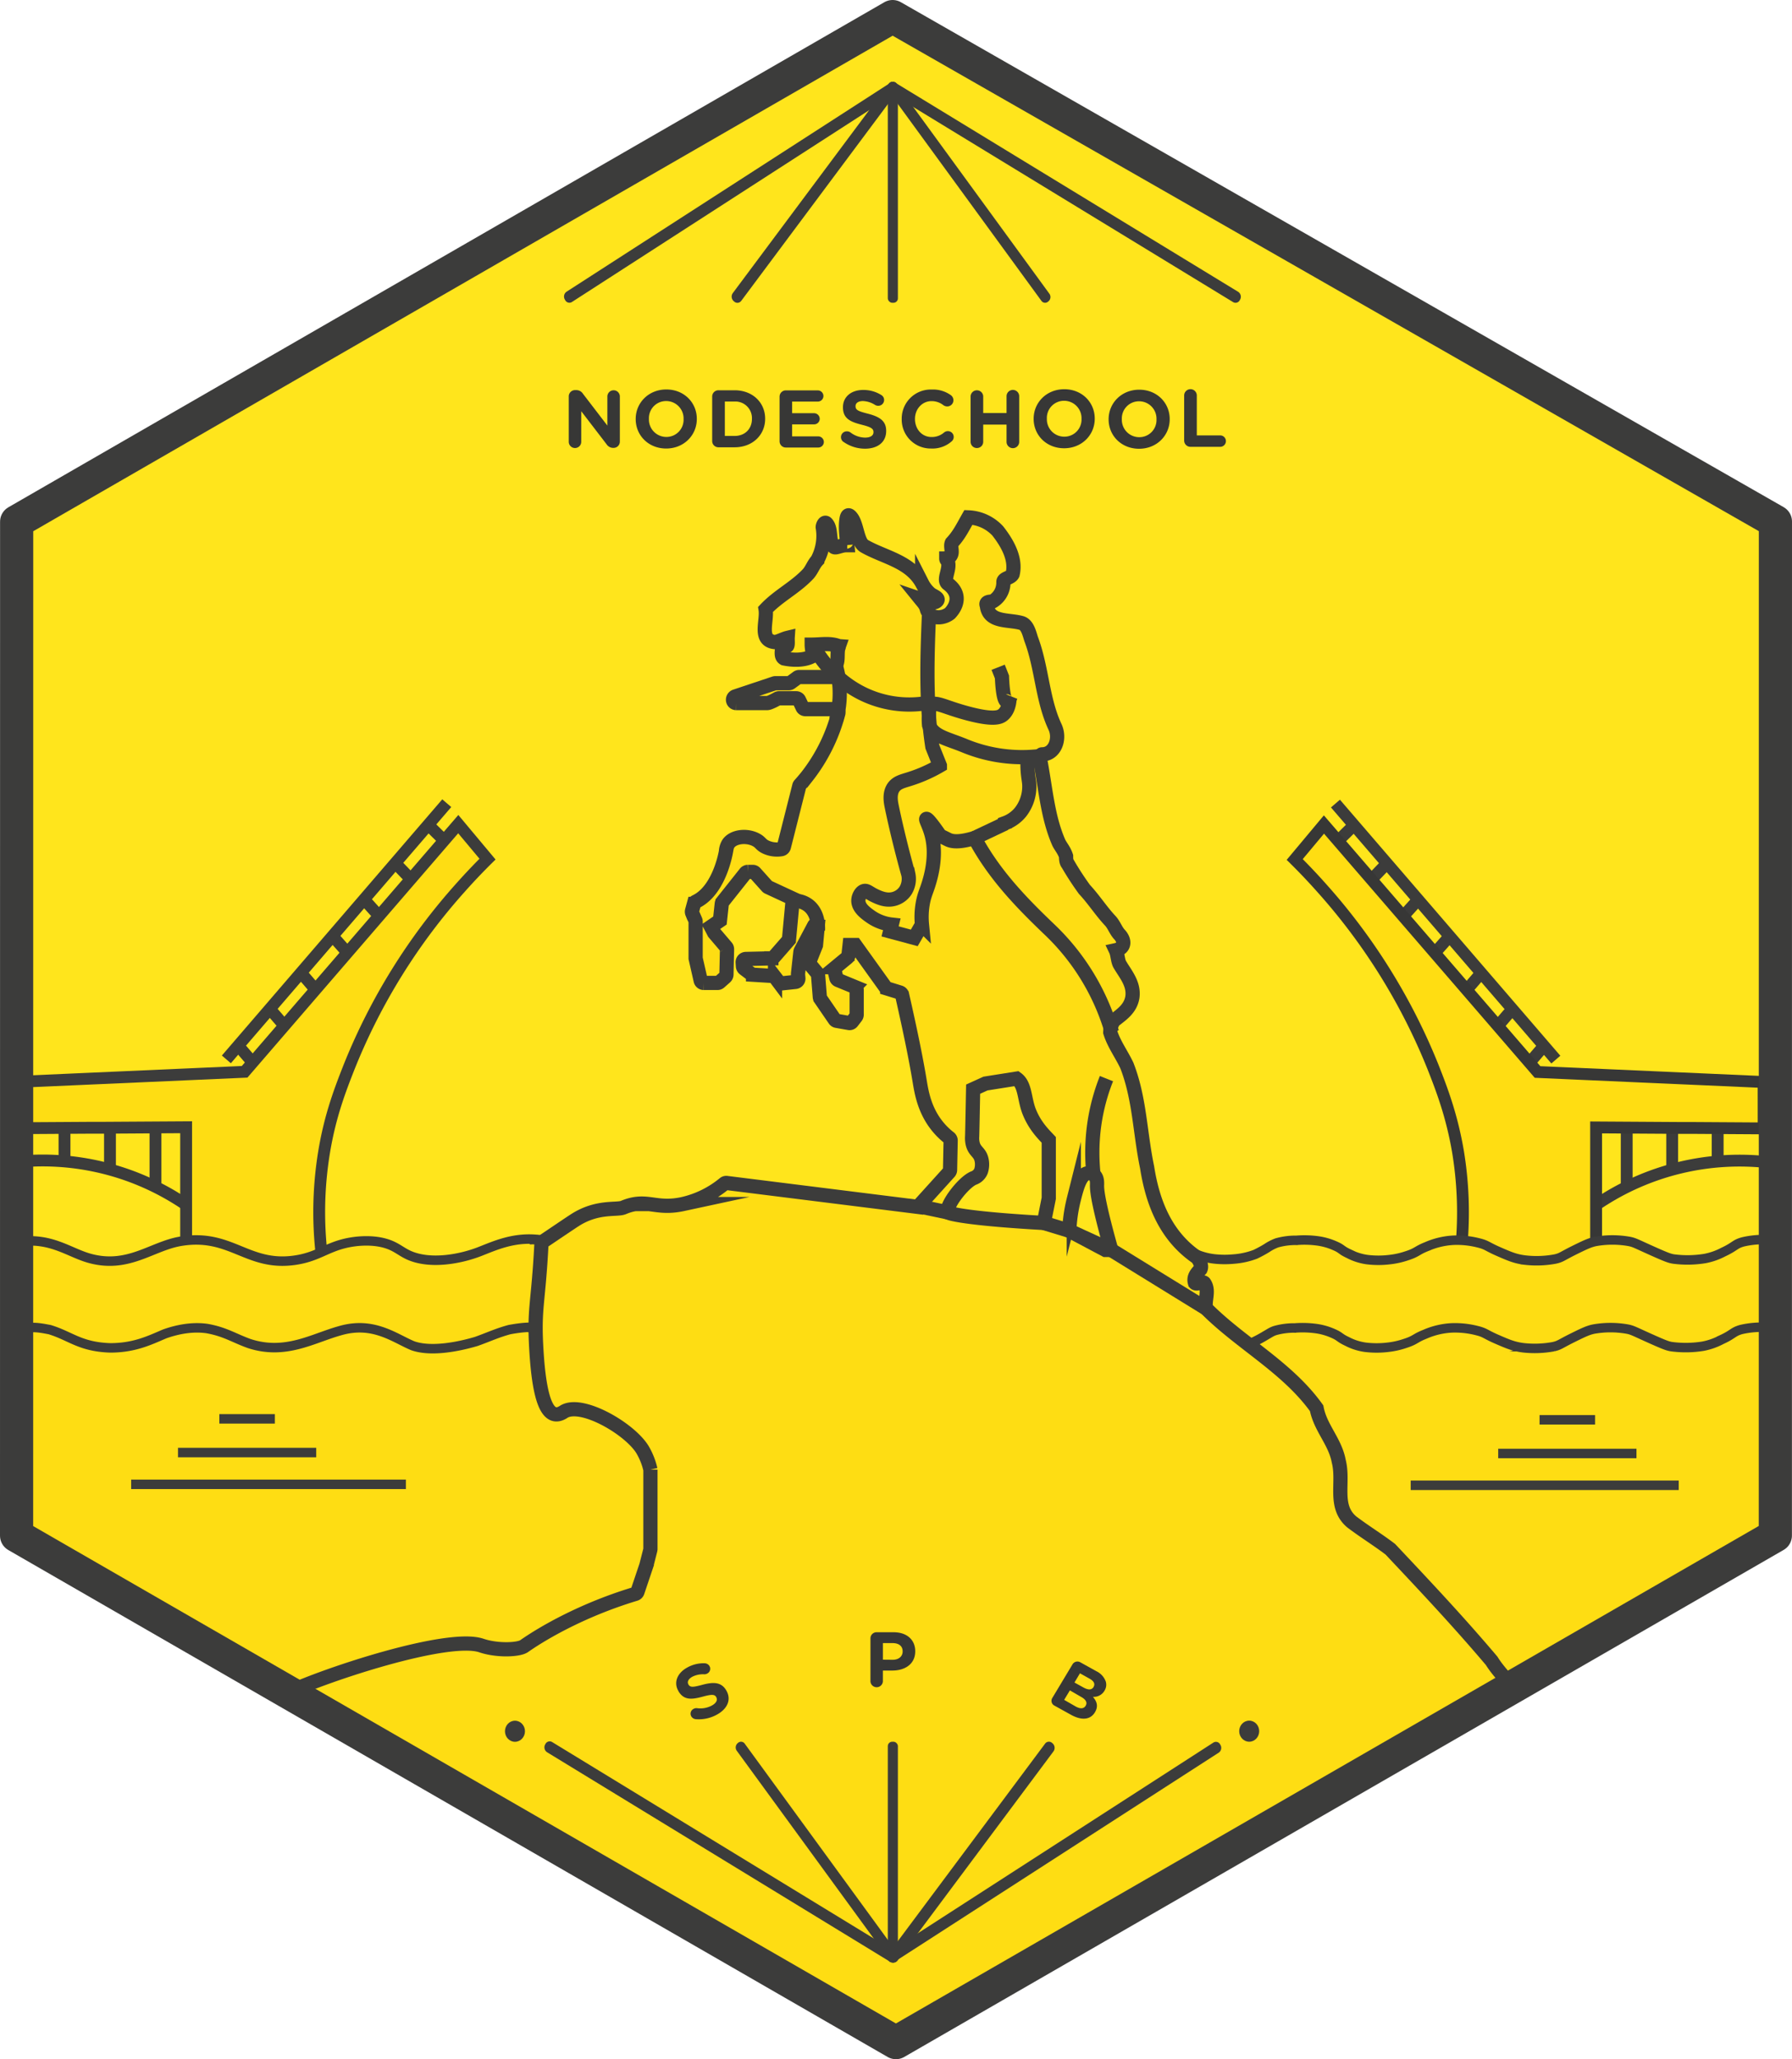 <svg xmlns="http://www.w3.org/2000/svg" viewBox="0 0 756.52 869.17">
    <defs>
        <style>
            .cls-1,
            .cls-11,
            .cls-12,
            .cls-3,
            .cls-5 {
                fill: #fedd13;
            }
            
            .cls-13,
            .cls-15,
            .cls-2,
            .cls-4,
            .cls-7,
            .cls-9 {
                fill: none;
            }
            
            .cls-11,
            .cls-12,
            .cls-13,
            .cls-15,
            .cls-2,
            .cls-3,
            .cls-4,
            .cls-5,
            .cls-7,
            .cls-9 {
                stroke: #3c3c3b;
            }
            
            .cls-10,
            .cls-11,
            .cls-12,
            .cls-13,
            .cls-2,
            .cls-3,
            .cls-4,
            .cls-5,
            .cls-7,
            .cls-9 {
                stroke-miterlimit: 10;
            }
            
            .cls-2 {
                stroke-width: 2px;
            }
            
            .cls-3 {
                stroke-width: 28px;
            }
            
            .cls-4 {
                stroke-width: 3px;
            }
            
            .cls-5 {
                stroke-width: 22px;
            }
            
            .cls-6 {
                fill: #ffe51c;
            }
            
            .cls-12,
            .cls-7 {
                stroke-width: 4px;
            }
            
            .cls-8 {
                fill: #3c3c3b;
            }
            
            .cls-10,
            .cls-11,
            .cls-9 {
                stroke-width: 5px;
            }
            
            .cls-10 {
                fill: #ffdd12;
                stroke: #373736;
            }
            
            .cls-13 {
                stroke-width: 6px;
            }
            
            .cls-14 {
                fill: #373736;
            }
            
            .cls-15 {
                stroke-linejoin: round;
                stroke-width: 14px;
            }
        </style>
    </defs>
    <title>nodeschool spb</title>
    <g id="Background">
        <polygon class="cls-1" points="749.62 220.14 749.59 648.15 378.33 862.17 7.1 648.19 7.12 220.19 376.93 7 749.62 220.14" />
        <path class="cls-2" d="M1278.15,1045.25" transform="translate(-871.33 -763.5)" />
        <path class="cls-3" d="M1304,1124.78" transform="translate(-871.33 -763.5)" />
        <path class="cls-3" d="M1303.19,1125.52" transform="translate(-871.33 -763.5)" />
        <path class="cls-4" d="M1264.82,1115.25" transform="translate(-871.33 -763.5)" />
        <path class="cls-3" d="M1293.63,1106.34" transform="translate(-871.33 -763.5)" />
        <path class="cls-3" d="M1282.16,1151.51" transform="translate(-871.33 -763.5)" />
        <path class="cls-3" d="M1291.91,1145.43" transform="translate(-871.33 -763.5)" />
        <path class="cls-5" d="M1110.38,1282.75" transform="translate(-871.33 -763.5)" />
    </g>
    <g id="Back">
        <path class="cls-6" d="M1249.66,770.55l370.91,212.78c0,93.29-3.38,206.18-3.38,299.47-.13,1.3-.27,2.62-.4,3.92a34.31,34.31,0,0,0-7,.82,35.42,35.42,0,0,0-6,1.92c-4.56,1.94-5,3.34-8.25,4.93-5,2.44-9.73,2-13.75,1.65a26.2,26.2,0,0,1-9.25-2.2c-3.9-1.78-4.19-3.19-8.25-5.2a26.67,26.67,0,0,0-9.75-2.74,27.7,27.7,0,0,0-12.75,2.46c-4.9,2-4.84,3.09-10.5,5.48-3.76,1.59-6.62,2.8-10.5,3-4.9.27-8.67-1.17-12.75-2.74-5.11-2-5.23-3-11-5.21-4.23-1.63-6.49-2.51-9.75-2.74a25.74,25.74,0,0,0-13,2.74c-4.61,2.2-4.34,3.55-8.75,5.48a28.15,28.15,0,0,1-11.5,2.19,31,31,0,0,1-14.75-4.38c-3.22-1.83-4-3-7.25-4.11a26.53,26.53,0,0,0-8.5-1.37,50.41,50.41,0,0,0-6.25.55,37.78,37.78,0,0,0-6.75,1.09c-3,1-3.09,1.94-6.5,3.57-2,.94-4.07,1.44-8.25,2.46-4.81,1.17-7.22,1.76-9.25,1.65-3-.17-5.22-1.09-8.5-2.47-4.76-2-5.5-3.2-9.25-4.93a32.5,32.5,0,0,0-11.75-3c-5.83-.14-7.54,2.49-15.75,5.76-6.79,2.71-14.4,5.73-22.75,4.11-5.24-1-4.08-2.58-15.5-6.58-8-2.79-11.53-3.09-14.75-2.74a35.76,35.76,0,0,0-9,2.47c-5.63,2.09-6.33,3.37-10.5,4.93a31.55,31.55,0,0,1-14,1.92c-4.6-.51-4.83-1.82-14.25-5.48-8.45-3.28-12.67-4.92-16.5-4.39-5,.7-10.52,3.71-13.75,5.48-2.9,1.59-2.58,1.72-4.25,2.47-1.47.66-6.34,2.64-15.5,1.1-4.53-.77-8.11-2.15-15.25-4.94-7.44-2.89-8.12-3.73-11.5-4.11a28,28,0,0,0-12.75,1.92c-6.16,2.12-5.94,4.43-11.5,6.3-4.84,1.64-8.91,1.36-13,1.1a38.14,38.14,0,0,1-13.75-3c-4.92-2.15-5.12-3.6-9.5-4.94a27.33,27.33,0,0,0-10.75-.82c-4.66.36-8.08,1.52-14.75,3.84-7.72,2.67-7.29,3.18-11.75,4.38-5.61,1.53-9.91,2.69-15,1.65-5.64-1.15-5.73-3.66-14.5-6.85-3.84-1.4-6.43-2.34-10-2.47-3.08-.11-5.48.42-15.5,4.11-11.43,4.21-10.85,4.45-13.5,4.93a36.93,36.93,0,0,1-16.75-1.09c-9.3-2.56-9.62-6-18-7.68a38.69,38.69,0,0,0-15.25.28c-4.12.76-8.24,2.34-16.5,5.48-8.1,3.08-8.44,3.59-11,3.83-4.65.44-8.15-.82-14.75-3.28-10-3.73-9.68-5.75-14.75-6s-9.59,1.54-11-.82a4,4,0,0,1-.25-2.74c1-4.67.44-129.85-.35-297.44Z" transform="translate(-871.33 -763.5)" />
    </g>
    <g id="Elements">
        <line class="cls-7" x1="595.55" y1="626.93" x2="708.7" y2="626.93" />
        <line class="cls-7" x1="632.49" y1="613.5" x2="690.86" y2="613.5" />
        <line class="cls-7" x1="649.95" y1="599.29" x2="673.4" y2="599.29" />
        <line class="cls-7" x1="55.37" y1="626.53" x2="171.36" y2="626.53" />
        <line class="cls-7" x1="75.14" y1="613.11" x2="133.5" y2="613.11" />
        <line class="cls-7" x1="92.6" y1="598.89" x2="116.04" y2="598.89" />
        <path class="cls-5" d="M1108.25,1278" transform="translate(-871.33 -763.5)" />
        <ellipse class="cls-8" cx="217.4" cy="730.75" rx="4.22" ry="4.45" />
        <ellipse class="cls-8" cx="527.37" cy="730.72" rx="4.22" ry="4.45" />
        <rect class="cls-8" x="374.8" y="735.17" width="4.26" height="93.18" rx="1.86" ry="1.86" />
        <path class="cls-8" d="M1249.94,1591.24l-.23.2a1.9,1.9,0,0,1-2.74-.41l-64.59-88.53a2.39,2.39,0,0,1,.37-3.22l.23-.19a1.9,1.9,0,0,1,2.75.4l64.58,88.53A2.38,2.38,0,0,1,1249.94,1591.24Z" transform="translate(-871.33 -763.5)" />
        <path class="cls-8" d="M1247.32,1591.39l-.25-.21a2.56,2.56,0,0,1-.36-3.44l65.79-88.22a2,2,0,0,1,2.93-.39l.25.21a2.55,2.55,0,0,1,.37,3.44L1250.26,1591A2,2,0,0,1,1247.32,1591.39Z" transform="translate(-871.33 -763.5)" />
        <path class="cls-8" d="M1246.24,1590.77l-.12-.21a2.46,2.46,0,0,1,.66-3.27L1383.63,1499a2,2,0,0,1,2.79.79l.12.2a2.45,2.45,0,0,1-.66,3.27L1249,1591.55A2,2,0,0,1,1246.24,1590.77Z" transform="translate(-871.33 -763.5)" />
        <path class="cls-8" d="M1250.06,1590.52l-.12.21a2,2,0,0,1-2.8.84l-144.87-88.47a2.47,2.47,0,0,1-.79-3.27l.12-.21a2,2,0,0,1,2.8-.83l144.87,88.46A2.47,2.47,0,0,1,1250.06,1590.52Z" transform="translate(-871.33 -763.5)" />
        <rect class="cls-8" x="1246.13" y="798.08" width="4.26" height="93.22" rx="1.86" ry="1.86" transform="translate(1625.19 925.88) rotate(180)" />
        <path class="cls-8" d="M1246.76,798.69l.24-.19a1.9,1.9,0,0,1,2.75.4l64.58,88.56a2.39,2.39,0,0,1-.37,3.23l-.24.19a1.9,1.9,0,0,1-2.75-.4l-64.59-88.56A2.41,2.41,0,0,1,1246.76,798.69Z" transform="translate(-871.33 -763.5)" />
        <path class="cls-8" d="M1249.46,798.55l.25.2a2.56,2.56,0,0,1,.37,3.45l-65.8,88.26a2,2,0,0,1-2.94.38l-.25-.21a2.55,2.55,0,0,1-.38-3.44l65.81-88.26A2,2,0,0,1,1249.46,798.55Z" transform="translate(-871.33 -763.5)" />
        <path class="cls-8" d="M1250.13,799.19l.12.21a2.47,2.47,0,0,1-.65,3.3L1112.74,891a2,2,0,0,1-2.81-.82l-.12-.21a2.48,2.48,0,0,1,.64-3.3l136.87-88.28A2,2,0,0,1,1250.13,799.19Z" transform="translate(-871.33 -763.5)" />
        <path class="cls-8" d="M1246.32,799.42l.11-.21a2,2,0,0,1,2.81-.85l144.83,88.33a2.48,2.48,0,0,1,.78,3.28l-.12.21a2,2,0,0,1-2.81.85L1247.09,802.7A2.47,2.47,0,0,1,1246.32,799.42Z" transform="translate(-871.33 -763.5)" />
    </g>
    <g id="Bridges">
        <path class="cls-9" d="M1618.68,1254.18a107.49,107.49,0,0,0-73.06,17.57" transform="translate(-871.33 -763.5)" />
        <polyline class="cls-9" points="725.14 477.08 725.14 483.75 725.14 490.42" />
        <line class="cls-9" x1="705.94" y1="477.08" x2="705.94" y2="493.72" />
        <polyline class="cls-9" points="686.74 477.08 686.74 486.67 686.74 493.72 686.74 501.01" />
        <line class="cls-9" x1="571.64" y1="348.26" x2="565.24" y2="354.56" />
        <line class="cls-9" x1="586.1" y1="363.84" x2="579.35" y2="370.84" />
        <line class="cls-9" x1="598.8" y1="379.62" x2="592.89" y2="386.18" />
        <line class="cls-9" x1="611.98" y1="395.19" x2="605.73" y2="402.23" />
        <line class="cls-9" x1="625.2" y1="410.82" x2="620.2" y2="416.64" />
        <line class="cls-9" x1="638.39" y1="426.03" x2="632.33" y2="433.05" />
        <line class="cls-9" x1="646.5" y1="447.63" x2="651.51" y2="441.81" />
        <line class="cls-9" x1="656.82" y1="447.25" x2="563.78" y2="339.18" />
        <path class="cls-10" d="M1615.87,1220.21l-95.44-4.23-90.18-104.46-12.34,14.76c2.74,2.71,6.75,6.8,11.37,12a256,256,0,0,1,47,75.55c3.82,9.7,8,20.65,10.59,35.92a157.48,157.48,0,0,1,1.67,36.76c-.25,3.42-.57,6.29-.84,8.35l-.46,2.9h57.91v-58.38l37,.23,5,0,28.74.18Z" transform="translate(-871.33 -763.5)" />
        <path class="cls-9" d="M1432.3,1113.89" transform="translate(-871.33 -763.5)" />
        <path class="cls-9" d="M876.34,1254.12a107.4,107.4,0,0,1,73.06,17.59" transform="translate(-871.33 -763.5)" />
        <polyline class="cls-11" points="27.23 477.01 27.23 483.69 27.23 490.36" />
        <line class="cls-11" x1="46.43" y1="477.01" x2="46.43" y2="493.66" />
        <polyline class="cls-11" points="65.64 477.01 65.64 486.61 65.64 493.66 65.64 500.96" />
        <line class="cls-11" x1="180.75" y1="348.1" x2="187.15" y2="354.41" />
        <line class="cls-11" x1="166.29" y1="363.69" x2="173.04" y2="370.7" />
        <line class="cls-11" x1="153.58" y1="379.48" x2="159.5" y2="386.05" />
        <line class="cls-11" x1="140.4" y1="395.07" x2="146.66" y2="402.11" />
        <line class="cls-11" x1="127.18" y1="410.71" x2="132.19" y2="416.53" />
        <line class="cls-11" x1="113.99" y1="425.93" x2="120.05" y2="432.96" />
        <line class="cls-11" x1="100.87" y1="441.72" x2="105.88" y2="447.54" />
        <line class="cls-11" x1="95.56" y1="447.16" x2="188.61" y2="339.02" />
        <path class="cls-11" d="M879.15,1220.13l95.45-4.23,90.19-104.54,12.35,14.77c-2.74,2.71-6.76,6.81-11.38,12a256.15,256.15,0,0,0-47,75.61c-3.82,9.7-8.06,20.66-10.59,35.94a156.54,156.54,0,0,0-1.67,36.78c.25,3.43.57,6.3.83,8.36l.47,2.9H949.91v-58.42l-37,.23-5,0-28.74.18Z" transform="translate(-871.33 -763.5)" />
        <path class="cls-11" d="M1062.74,1113.73" transform="translate(-871.33 -763.5)" />
    </g>
    <g id="Text">
        <path class="cls-12" d="M1094.9,1286.76a34.83,34.83,0,0,1,4.77.15,26.33,26.33,0,0,1,7.16,1.81c4.15,1.62,3.47,2.15,6.76,3.48a34.1,34.1,0,0,0,9.94,2.42,42.89,42.89,0,0,0,12.33-.3,27.63,27.63,0,0,0,5.57-2c2.36-1,2.57-1.28,5.57-2.72,4.07-2,4.9-2.28,6.36-2.57a37.36,37.36,0,0,1,9.94-.3,35.63,35.63,0,0,1,9.15,2c3.38,1.15,2.89,1.61,7.16,3.33,3.66,1.47,5.54,2.21,8.35,2.57a42.34,42.34,0,0,0,10.34-.15,35.18,35.18,0,0,0,7.56-1.66c3.22-1.16,2.47-1.74,6-3.33a26.31,26.31,0,0,1,8-2.42,42.31,42.31,0,0,1,9.94-.15,33.51,33.51,0,0,1,8.75,2.12c3.69,1.33,3.19,1.8,7.16,3.32a30.8,30.8,0,0,0,8.35,2.27,40.13,40.13,0,0,0,9.55,0,29.33,29.33,0,0,0,6.36-1.51c2.86-1,3-1.43,6.37-3,3.61-1.72,5.42-2.57,8.35-3a40.1,40.1,0,0,1,9.54-.15,38.27,38.27,0,0,1,8.36,1.66c3.73,1.27,2.72,1.94,6.36,3.48a35.4,35.4,0,0,0,10.74,2.57,42.17,42.17,0,0,0,10.74-.15,28.37,28.37,0,0,0,7.15-2.42c4.22-1.79,3.94-2.19,7.16-3.33a30.48,30.48,0,0,1,8.75-2,39.28,39.28,0,0,1,8,.3,32.3,32.3,0,0,1,8.35,2.12c3.72,1.5,2.58,2.08,6.36,3.63a27.57,27.57,0,0,0,8.36,2.11,39.67,39.67,0,0,0,7.55,0,32.29,32.29,0,0,0,9.15-2,52.25,52.25,0,0,0,4.77-2.57,20.47,20.47,0,0,1,4.38-2.27,29.58,29.58,0,0,1,8.75-1.06l-.6,0a41.46,41.46,0,0,1,9,.23,26.63,26.63,0,0,1,7.15,2c3.24,1.36,2.62,1.83,6,3.4a23.76,23.76,0,0,0,7.76,2.5,39.25,39.25,0,0,0,9.54,0,33.71,33.71,0,0,0,7.16-1.59c4.57-1.46,4.17-2.2,8.35-3.86a32.66,32.66,0,0,1,11.34-2.72,37.06,37.06,0,0,1,10.74,1.14c3.53.87,3.44,1.49,8.35,3.63s7.22,3.13,11.33,3.62a42.73,42.73,0,0,0,12.53-.45c2.76-.6,2.79-1.11,8.35-3.86,4.27-2.1,6.46-3.16,9-3.62a40.77,40.77,0,0,1,13.72,0c2.36.43,2.82.83,9.55,3.85s7.93,3.4,9.54,3.63a45.4,45.4,0,0,0,13.13-.23,27.74,27.74,0,0,0,7.75-2.72c5.06-2.35,4.79-3.36,8.36-4.31a37.52,37.52,0,0,1,10.73-.9l-.8,37a37.66,37.66,0,0,0-10.74.9c-3.56,1-3.29,2-8.35,4.31a27.77,27.77,0,0,1-7.75,2.73,45.6,45.6,0,0,1-13.13.22c-1.61-.23-2.75-.58-9.54-3.63s-7.19-3.42-9.55-3.85a40.77,40.77,0,0,0-13.72,0c-2.5.46-4.68,1.52-8.95,3.63-5.56,2.74-5.6,3.25-8.35,3.85a43.27,43.27,0,0,1-12.53.46c-4.11-.5-6.52-1.54-11.34-3.63s-4.81-2.76-8.35-3.63a37.43,37.43,0,0,0-10.74-1.14,32.42,32.42,0,0,0-11.33,2.73c-4.18,1.65-3.79,2.4-8.35,3.85a33.86,33.86,0,0,1-7.16,1.59,39.33,39.33,0,0,1-9.55,0,23.46,23.46,0,0,1-7.75-2.5c-3.36-1.57-2.73-2-6-3.4a26.61,26.61,0,0,0-7.16-2,42.12,42.12,0,0,0-8.95-.23l.6,0a29.69,29.69,0,0,0-8.75,1.06c-1.51.48-2.06.94-4.37,2.27a53.75,53.75,0,0,1-4.77,2.57,32.62,32.62,0,0,1-9.15,2,40.68,40.68,0,0,1-7.56,0,27.72,27.72,0,0,1-8.35-2.12c-3.79-1.55-2.64-2.13-6.36-3.63a32.29,32.29,0,0,0-8.36-2.12,39.17,39.17,0,0,0-8-.3,30.35,30.35,0,0,0-8.75,2c-3.22,1.13-2.95,1.53-7.16,3.32a28.56,28.56,0,0,1-7.16,2.42,41.71,41.71,0,0,1-10.74.15,35.3,35.3,0,0,1-10.73-2.57c-3.64-1.53-2.64-2.2-6.37-3.47a37.81,37.81,0,0,0-8.35-1.67,40.18,40.18,0,0,0-9.55.15c-2.92.46-4.73,1.32-8.35,3-3.37,1.59-3.5,2.06-6.36,3a28.89,28.89,0,0,1-6.36,1.51,40.11,40.11,0,0,1-9.55,0,31.08,31.08,0,0,1-8.35-2.26c-4-1.53-3.47-2-7.16-3.33a33.61,33.61,0,0,0-8.75-2.12,42.31,42.31,0,0,0-9.94.15,26.49,26.49,0,0,0-8,2.42c-3.5,1.59-2.75,2.17-6,3.33a35.54,35.54,0,0,1-7.56,1.66,41.83,41.83,0,0,1-10.34.15c-2.81-.35-4.7-1.1-8.35-2.57-4.27-1.71-3.78-2.18-7.16-3.32a36.08,36.08,0,0,0-9.15-2,37.36,37.36,0,0,0-9.94.3c-1.46.29-2.3.62-6.37,2.57-3,1.44-3.2,1.73-5.56,2.73a28.14,28.14,0,0,1-5.57,2,42.89,42.89,0,0,1-12.33.3,34.2,34.2,0,0,1-10-2.42c-3.29-1.33-2.61-1.86-6.76-3.47a25.88,25.88,0,0,0-7.16-1.82,34.79,34.79,0,0,0-4.77-.15l9.43,1.38c-5.6-2.24-12-1.34-17.1-.43-5.11,1.36-8.94,3.18-14.05,5-7.66,2.27-19.16,4.54-26.83,1.82-7.66-3.18-16.61-10.44-30.66-6.36-11.5,3.18-23,10.44-38.33,5.45-6.38-2.27-10.22-5-17.88-6.35-6.39-.91-12.78.45-17.89,2.27-6.38,2.72-12.77,5.89-23,5.89-12.78-.45-16.61-5-25.55-7.71-2.56-.45-6.39-1.36-10-.61l-3.46-36.44c13.85-2.1,21.5,4.48,30.25,6.93,16.38,4.58,26.34-5.13,38.5-7.16,21.28-3.55,28.13,10.86,48.16,8,9.19-1.29,13.17-5.14,21.07-7.07,5.38-1.31,11.94-1.6,17.24-.06,4.54,1.32,6.35,3.39,9.91,5,9.08,4.07,21.84,1.6,29.85-1.51,6.33-2.45,14.7-6.43,25.5-5a33.76,33.76,0,0,1,6.57,1.56" transform="translate(-871.33 -763.5)" />
    </g>
    <g id="Statue">
        <path class="cls-1" d="M1511.21,1477.82c.06.06.1.13.15.19a5.51,5.51,0,0,0-1.27.36,5.38,5.38,0,0,0-1.9-2.27h0a5,5,0,0,0-3.29-1.12,6.4,6.4,0,0,0-1.62.23c-.47-.17-.93-.33-1.4-.48a27.81,27.81,0,0,1-6.42.78c-5.66,1.24-12.51-1.64-18.32-1.74-7.48-.13-15,.17-22.44.1-15.53-.18-31.53-.73-46.88-3.36-3.2-.54-5.57,1.57-6.57,4.18-.15.19-.31.39-.45.6a57.1,57.1,0,0,0-6-.13c-4.35.24-8.69.56-13,.89a267.85,267.85,0,0,1-28.61.8c-9.43-.3-18.85-.4-28.27-.71-8.69-.28-16.94-2.87-25.57-3.51h-.66a5,5,0,0,0-4.24-2.13,5.27,5.27,0,0,0-2.71.72,6.07,6.07,0,0,0-1.07-.1c-15.54,0-31.21-.28-46.74.62-15.13.86-30.09,3.09-45.26,3.44-14.78.33-29.56-.3-44.35-.48-10.09-.12-21.68,2.36-31.72-.31a5,5,0,0,0-4.55-2.64c-15,0-30.15-.65-45.15.62s-30.15,3.6-45.33,3.54a5.92,5.92,0,0,0-1.45.19c-7.09-.06-14.09-.13-21.13.86h-.07v0l-1.52.2a5,5,0,0,0-2.11.85,5.37,5.37,0,0,0-1.35.62h-.41a5.21,5.21,0,0,0-1.89,0h-.09a16.15,16.15,0,0,0-3.78.63,4.58,4.58,0,0,0-1.38.64,1.45,1.45,0,0,1,.62-2c16-7.54,67.41-24.59,81.56-19.81,6.69,2.27,15.69,1.86,18,.28,8.28-5.8,25-15.44,47-22.08a1.39,1.39,0,0,0,.9-.9l3.84-11.4a.25.25,0,0,1,0-.1l1.57-6.14a2.35,2.35,0,0,0,.05-.37v-33.2l0-.34a29.55,29.55,0,0,0-3.22-8.22c-5.22-8.94-26-21-33.43-16.16-6.53,4.24-10.25-4.13-11.54-26.8-1-17.29.86-18.65,2.17-43.94a1.4,1.4,0,0,1,.62-1.13c2.64-1.75,12.2-8.27,14.17-9.47,9.23-5.6,17.07-3.76,19.83-4.92,9.89-4.14,13.26,1.09,25.06-1.45a42.19,42.19,0,0,0,17.54-8.63,1.28,1.28,0,0,1,1-.27l80,10a1.26,1.26,0,0,0,.89-.22l12.92,2.74c1.19.71,9.93,2.67,40.18,4.39l10.8,3.3,15.25,8.1h2.46l40,24.7c14.79,14.88,34.24,24.79,46.69,42.16,1.55,8.27,7.78,14,9.32,22.31,2.34,9.1-2.32,19,5.46,25.63,5.44,4.13,10.89,7.43,16.33,11.57,14.79,15.71,28.8,30.58,42.79,47.12C1504.2,1469.54,1508.1,1472.86,1511.21,1477.82Z" transform="translate(-871.33 -763.5)" />
        <path class="cls-1" d="M1216.63,1154.61c-.07-2.2-.68-6.3-4-8.91a9.76,9.76,0,0,0-6.21-2l-.46,0,.1-1-10.37-4.81a1.22,1.22,0,0,1-.44-.31l-5.13-5.72a1.28,1.28,0,0,0-1-.44h-2.06a1.37,1.37,0,0,0-1,.5l-9.68,12.19a1.47,1.47,0,0,0-.31.75l-.77,7.09-3.81,2.61,1.36,2.6,5.08,5.95a1.38,1.38,0,0,1,.35,1l-.24,10.64a1.5,1.5,0,0,1-.48,1.06l-2.43,2.15a1.3,1.3,0,0,1-.86.33h-5.82a1.36,1.36,0,0,1-1.3-1.08L1165,1168c0-.13,0-.24,0-.35v-15.14a1.45,1.45,0,0,0-.13-.59l-1.31-3a1.6,1.6,0,0,1-.07-1l.79-2.9a1.39,1.39,0,0,1,.73-.89,16.57,16.57,0,0,0,1.62-.91c8.56-5.5,11-19.35,11.17-20.25a7.08,7.08,0,0,1,1.09-3.48c2.2-3,7.85-3.56,11.71-1.44,1.87,1,1.82,1.87,3.8,2.89a11.25,11.25,0,0,0,6.73,1,1.36,1.36,0,0,0,1.13-1l6.49-25.64a1.29,1.29,0,0,1,.33-.62c.92-1,1.84-2.09,2.75-3.21a73.65,73.65,0,0,0,13.4-26.81,1.5,1.5,0,0,0,0-.84,42.11,42.11,0,0,0,.59-10.68c-.1-1.31-.25-2.53-.44-3.67a45.73,45.73,0,0,0,10.32,6.91,44.85,44.85,0,0,0,26.18,4l1.32-.08c.08,1.72.19,3.43.32,5.14a28.78,28.78,0,0,0,.08,4.09,6.67,6.67,0,0,0,.31.66c.29,2.85.65,5.7,1.08,8.49l3.18,7.94a62.69,62.69,0,0,1-12.63,5.61c-3.1,1-5.48,1.44-7,3.66-1.77,2.66-1.09,6.12-.69,8.06,2.45,11.9,6,25.13,7,28.56a9.46,9.46,0,0,1-1.16,6.83,8.42,8.42,0,0,1-5.34,3.66c-3.13.68-6.06-.72-7.65-1.47-2.49-1.18-3.39-2.35-4.63-1.94s-2.28,2.3-2.32,3.9c-.1,3.13,3.08,5.4,5.1,6.83a19.34,19.34,0,0,0,9,3.42l-.71,2.86,10.21,2.75,3.25-5.61a33.06,33.06,0,0,1,.24-8.31c.54-3.52,1.38-5.16,2.31-8s3.9-12.15,1.62-21.23c-1-4.06-2.75-6.81-2.32-7.08.7-.45,5.8,7.08,5.8,7.08l1.61.79,1.86.92c1.69.81,4.79,1.18,11-.7,8.17,15.22,19.27,26.81,31.48,38.48a97.08,97.08,0,0,1,26,41.81,9,9,0,0,0-.21,1.77c1.56,5,4.67,9.09,7,14,5.45,14,5.45,28.1,8.55,43,2.34,14.87,7.78,28.93,21,38,.77.82,2.33,3.3,1.55,5-1.55,1.65-3.11,3.3-2.34,5.78.79.83,3.12-.82,3.9,0,2.33,3.31,0,7.45.77,10.75l-40-24.7c-4.79-17.09-6.14-24.58-6-27.48,0-.55.2-2.8-1.09-4a3.47,3.47,0,0,0-3-.86c-3,.57-4.46,6-5.72,11a65,65,0,0,0-1.91,13.3l-10.8-3.3,2.08-10.41v-24.66c-2.27-2.42-5.72-5.76-8.13-11.59-2.3-5.56-1.67-11.56-5.43-14.26l-13.15,2.08-5.22,2.37c-.17,9-.3,15.84-.41,19.92a10.5,10.5,0,0,0,.21,3c.78,3.46,3,3.56,3.75,6.84a9,9,0,0,1-.21,4.76,5.15,5.15,0,0,1-3.13,3c-4.62,1.92-12.52,12.67-10.64,14.57l.1.07-12.92-2.74a1.16,1.16,0,0,0,.24-.2l12.79-14.14a1.45,1.45,0,0,0,.37-1l.25-12.28a1.44,1.44,0,0,0-.54-1.18,30.12,30.12,0,0,1-5.16-5.08c-5.46-6.83-6.62-14.39-7.36-18.79-1.64-9.94-4.08-21.7-7.44-36.52a1.39,1.39,0,0,0-.92-1l-5.37-1.66a1.34,1.34,0,0,1-.69-.51l-12.81-17.86H1230l-.48,4.33a1.51,1.51,0,0,1-.52,1l-4.84,4a1.49,1.49,0,0,0-.49,1.48l.71,3a1.4,1.4,0,0,0,.82,1l6.93,2.85a1.43,1.43,0,0,1,.86,1.33v10.38a1.52,1.52,0,0,1-.3.9l-1.66,2.15a1.29,1.29,0,0,1-1.25.5l-5.24-.92a1.31,1.31,0,0,1-.85-.57l-6-8.75a1.73,1.73,0,0,1-.26-.73l-.74-9.26a1.39,1.39,0,0,0-.33-.81l-3-3.61a1.48,1.48,0,0,1-.23-1.5l2.67-6.7.72-7.74Z" transform="translate(-871.33 -763.5)" />
        <path class="cls-1" d="M1343.94,1170.32c2.34,4.13,6.22,8.27,5.45,14-.78,5-4.67,7.44-7.78,9.92a7.69,7.69,0,0,0-1.35,3.19,97.08,97.08,0,0,0-26-41.81c-12.21-11.67-23.31-23.26-31.48-38.48l.12,0,12.83-6.08,0-.14a15,15,0,0,0,6.61-4.76,17.63,17.63,0,0,0,3.61-11.49c-.11-2-.58-3.28-.74-7.32-.07-1.76,0-3.2,0-4.15v-.16c1.63-.07,3.11-.18,4.41-.3l1.08,0a9.55,9.55,0,0,0-.09,1.55c2.33,12.4,3.12,24,7.79,34.72.77,1.65,2.32,3.31,3.11,5.79,0,.82,0,2.48.77,3.3a122.46,122.46,0,0,0,7,10.75c3.88,4.13,7,9.08,10.89,13.22,1.56,1.66,2.33,4.13,3.89,5.79,2.34,2.48,2.34,5.78-1.56,6.62C1343.16,1166.18,1343.16,1168.66,1343.94,1170.32Z" transform="translate(-871.33 -763.5)" />
        <path class="cls-1" d="M1263.47,1065.47c-.13-1.71-.24-3.42-.32-5.14-.59-12.31-.17-24.85.34-36.85l.39-.76c2.14,2,6,1.59,8.48-.37,3.12-3.31,4.67-8.27-.78-12.39-2.33-1.66.78-5.79,0-9.1,0-.83-.77-.83-.77-1.65.77,0,.77-.83,1.55-.83,1.56-1.65,0-4.13.79-5.79,3.1-3.3,4.65-6.61,7-10.74a17.89,17.89,0,0,1,12.45,5.78c3.89,5,7.78,11.58,6.23,18.19-.78,1.66-3.9,1.66-3.9,3.3a9.19,9.19,0,0,1-4.67,8.28c-.77,0-3.11,0-2.33,1.64.78,7.45,9.34,5.79,14.78,7.45,2.34.82,3.12,4.14,3.9,6.6,4.67,12.41,4.67,25.63,10.11,37.2,2.33,5,0,11.58-5.44,11.58-.39,0-.59.42-.7.93l-1.08,0c-1.3.12-2.78.23-4.41.3a63.73,63.73,0,0,1-26.36-4.7c-7.26-3-12.65-3.88-14.86-8.13C1263.71,1068.65,1263.57,1067.06,1263.47,1065.47Z" transform="translate(-871.33 -763.5)" />
        <path class="cls-1" d="M1282.73,1117.19c-6.23,1.88-9.33,1.51-11,.7l-1.86-.92-1.61-.79s-5.1-7.53-5.8-7.08c-.43.27,1.31,3,2.32,7.08,2.28,9.08-.65,18.2-1.62,21.23s-1.77,4.53-2.31,8a33.06,33.06,0,0,0-.24,8.31l-3.25,5.61-10.21-2.75.71-2.86a19.34,19.34,0,0,1-9-3.42c-2-1.43-5.2-3.7-5.1-6.83,0-1.6,1-3.47,2.32-3.9s2.14.76,4.63,1.94c1.59.75,4.52,2.15,7.65,1.47a8.42,8.42,0,0,0,5.34-3.66,9.46,9.46,0,0,0,1.16-6.83c-.93-3.43-4.5-16.66-7-28.56-.4-1.94-1.08-5.4.69-8.06,1.48-2.22,3.86-2.69,7-3.66a62.69,62.69,0,0,0,12.63-5.61l-3.18-7.94c-.43-2.79-.79-5.64-1.08-8.49,2.21,4.25,7.6,5.16,14.86,8.13a63.73,63.73,0,0,0,26.36,4.7v.16c0,1,0,2.39,0,4.15.16,4,.63,5.31.74,7.32a17.63,17.63,0,0,1-3.61,11.49,15,15,0,0,1-6.61,4.76l0,.14-12.83,6.08Z" transform="translate(-871.33 -763.5)" />
        <path class="cls-1" d="M1214.34,1035.56H1214c0,1.66.78,5,0,5-3.11,1.65-7.78,1.65-11.66.83-1.52-.81-.82-3.19-.86-4.84.13,1,.75-.13,0-.13.8,0,1.83.23,2.19-.3s.13-2.62.18-3.37c-1.79.43-3.54,1.47-5.31,1.8-7.09-.6-3.2-8.87-4-13.83,5.45-5.78,12.45-9.1,17.9-14.88,1.55-1.65,2.33-4.13,3.89-5.79a21.68,21.68,0,0,0,2.33-14c0-.82.78-2.48,1.56-1.65,2.34,2.48.78,7.44,3.11,9.92.76.81,3.07-.8,5.67-.67h.06c-.33-3.44-.92-7.28-.41-10.75.28-1.93.85-2.53,2.17-.81,2.33,3.05,2.41,10.26,5.42,12,8.44,4.81,19.22,6.32,24.37,15.74a14.28,14.28,0,0,0,3.5,4.42c1.06.86,4.22,1.82,2.55,3.14s-5-.36-6.73-.95c1.16,1.43,2.17,2.41,2.64,4.21a4.53,4.53,0,0,0,1.29,2.17l-.39.76c-.51,12-.93,24.54-.34,36.85l-1.32.08a44.85,44.85,0,0,1-26.18-4,45.73,45.73,0,0,1-10.32-6.91,2,2,0,0,0,0-.24h-.24c-1.21-1.09-2.31-2.19-3.32-3.28,4.4-1.19,2.69-5.55,3.5-9a1.32,1.32,0,0,0,.22-.76C1221.9,1034.79,1218.13,1035.53,1214.34,1035.56Z" transform="translate(-871.33 -763.5)" />
        <path class="cls-1" d="M1225.77,1053.14a42.11,42.11,0,0,1-.59,10.68,1.35,1.35,0,0,0-1.28-1h-12.65a1.32,1.32,0,0,1-1.19-.79l-1.43-3a1.35,1.35,0,0,0-1.21-.79h-7.28a1.27,1.27,0,0,0-.62.16c-.86.48-3.44,1.86-4.34,1.86h-13.11a1.36,1.36,0,0,1-1.26-.93,1.47,1.47,0,0,1,.91-1.87l16.53-5.53a1.76,1.76,0,0,1,.4-.06h5.65a1.3,1.3,0,0,0,.76-.25l2.85-2.09a1.19,1.19,0,0,1,.76-.26h16.38l.28.24C1225.52,1050.61,1225.67,1051.83,1225.77,1053.14Z" transform="translate(-871.33 -763.5)" />
        <path class="cls-1" d="M1216.63,1154.61h0a.82.82,0,0,0-.79-.93.79.79,0,0,0-.71.43l-5.63,10.6a1.61,1.61,0,0,0-.16.54l-1,9.11c0,.1,0,.2,0,.3l.14,1.63a1.42,1.42,0,0,1-1.19,1.55l-5.86.63a1.28,1.28,0,0,1-1.18-.51l-1.62-2.1a1.33,1.33,0,0,0-1-.53l-8.28-.51a1.31,1.31,0,0,1-.7-.26l-3-2.27a1.5,1.5,0,0,1-.57-1l-.11-1.59a1.39,1.39,0,0,1,1.31-1.54l10.81-.25a1.31,1.31,0,0,0,1-.46l6.42-7.36,1.53-16.4.46,0a9.76,9.76,0,0,1,6.21,2C1216,1148.31,1216.56,1152.41,1216.63,1154.61Z" transform="translate(-871.33 -763.5)" />
        <path class="cls-13" d="M1229.08,993.58c-.33-3.44-.92-7.28-.41-10.75.28-1.93.85-2.53,2.17-.81,2.33,3.05,2.41,10.26,5.42,12,8.44,4.81,19.22,6.32,24.37,15.74a14.28,14.28,0,0,0,3.5,4.42c1.06.86,4.22,1.82,2.55,3.14s-5-.36-6.73-.95c1.16,1.43,2.17,2.41,2.64,4.21a4.53,4.53,0,0,0,1.29,2.17c2.14,2,6,1.59,8.48-.37,3.12-3.31,4.67-8.27-.78-12.39-2.33-1.66.78-5.79,0-9.1,0-.83-.77-.83-.77-1.65.77,0,.77-.83,1.55-.83,1.56-1.65,0-4.13.79-5.79,3.1-3.3,4.65-6.61,7-10.74a17.89,17.89,0,0,1,12.45,5.78c3.89,5,7.78,11.58,6.23,18.19-.78,1.66-3.9,1.66-3.9,3.3a9.19,9.19,0,0,1-4.67,8.28c-.77,0-3.11,0-2.33,1.64.78,7.45,9.34,5.79,14.78,7.45,2.34.82,3.12,4.14,3.9,6.6,4.67,12.41,4.67,25.63,10.11,37.2,2.33,5,0,11.58-5.44,11.58-.39,0-.59.42-.7.93a9.55,9.55,0,0,0-.09,1.55c2.33,12.4,3.12,24,7.79,34.72.77,1.65,2.32,3.31,3.11,5.79,0,.82,0,2.48.77,3.3a122.46,122.46,0,0,0,7,10.75c3.88,4.13,7,9.08,10.89,13.22,1.56,1.66,2.33,4.13,3.89,5.79,2.34,2.48,2.34,5.78-1.56,6.62.78,1.64.78,4.12,1.56,5.78,2.34,4.13,6.22,8.27,5.45,14-.78,5-4.67,7.44-7.78,9.92a7.69,7.69,0,0,0-1.35,3.19,9,9,0,0,0-.21,1.77c1.56,5,4.67,9.09,7,14,5.45,14,5.45,28.1,8.55,43,2.34,14.87,7.78,28.93,21,38,.77.82,2.33,3.3,1.55,5-1.55,1.65-3.11,3.3-2.34,5.78.79.83,3.12-.82,3.9,0,2.33,3.31,0,7.45.77,10.75,14.79,14.88,34.24,24.79,46.69,42.16,1.55,8.27,7.78,14,9.32,22.31,2.34,9.1-2.32,19,5.46,25.63,5.44,4.13,10.89,7.43,16.33,11.57,14.79,15.71,28.8,30.58,42.79,47.12,3.11,5,7,8.27,10.12,13.23.06.06.1.13.15.19" transform="translate(-871.33 -763.5)" />
        <path class="cls-13" d="M1201.48,1036.4c.8,0,1.83.23,2.19-.3s.13-2.62.18-3.37c-1.79.43-3.54,1.47-5.31,1.8-7.09-.6-3.2-8.87-4-13.83,5.45-5.78,12.45-9.1,17.9-14.88,1.55-1.65,2.33-4.13,3.89-5.79a21.68,21.68,0,0,0,2.33-14c0-.82.78-2.48,1.56-1.65,2.34,2.48.78,7.44,3.11,9.92.76.81,3.07-.8,5.67-.67h.06c-.32-3.38-1.12,0-.06,0" transform="translate(-871.33 -763.5)" />
        <path class="cls-13" d="M1221.73,1046c4.4-1.19,2.69-5.55,3.5-9a6.61,6.61,0,0,1,.22-.76c-1.89-.14-.75,1.45-.22.76a1.32,1.32,0,0,0,.22-.76c-3.55-1.42-7.32-.68-11.11-.65H1214c0,1.66.78,5,0,5-3.11,1.65-7.78,1.65-11.66.83-1.52-.81-.82-3.19-.86-4.84,0,0,0-.08,0-.13.76,0,.14,1.12,0,.13" transform="translate(-871.33 -763.5)" />
        <path class="cls-13" d="M992.38,1479.88a1.45,1.45,0,0,1,.62-2c16-7.54,67.41-24.59,81.56-19.81,6.69,2.27,15.69,1.86,18,.28,8.28-5.8,25-15.44,47-22.08a1.39,1.39,0,0,0,.9-.9l3.84-11.4a.25.25,0,0,1,0-.1l1.57-6.14a2.35,2.35,0,0,0,.05-.37v-33.2l0-.34a29.55,29.55,0,0,0-3.22-8.22c-5.22-8.94-26-21-33.43-16.16-6.53,4.24-10.25-4.13-11.54-26.8-1-17.29.86-18.65,2.17-43.94a1.4,1.4,0,0,1,.62-1.13c2.64-1.75,12.2-8.27,14.17-9.47,9.23-5.6,17.07-3.76,19.83-4.92,9.89-4.14,13.26,1.09,25.06-1.45a42.19,42.19,0,0,0,17.54-8.63,1.28,1.28,0,0,1,1-.27l80,10a1.26,1.26,0,0,0,.89-.22,1.16,1.16,0,0,0,.24-.2l12.79-14.14a1.45,1.45,0,0,0,.37-1l.25-12.28a1.44,1.44,0,0,0-.54-1.18,30.12,30.12,0,0,1-5.16-5.08c-5.46-6.83-6.62-14.39-7.36-18.79-1.64-9.94-4.08-21.7-7.44-36.52a1.39,1.39,0,0,0-.92-1l-5.37-1.66a1.34,1.34,0,0,1-.69-.51l-12.81-17.86H1230l-.48,4.33a1.51,1.51,0,0,1-.52,1l-4.84,4a1.49,1.49,0,0,0-.49,1.48l.71,3a1.4,1.4,0,0,0,.82,1l6.93,2.85a1.43,1.43,0,0,1,.86,1.33v10.38a1.52,1.52,0,0,1-.3.9l-1.66,2.15a1.29,1.29,0,0,1-1.25.5l-5.24-.92a1.31,1.31,0,0,1-.85-.57l-6-8.75a1.73,1.73,0,0,1-.26-.73l-.74-9.26a1.39,1.39,0,0,0-.33-.81l-3-3.61a1.48,1.48,0,0,1-.23-1.5l2.67-6.7.72-7.74a.82.82,0,0,0-.79-.93.79.79,0,0,0-.71.43l-5.63,10.6a1.61,1.61,0,0,0-.16.54l-1,9.11c0,.1,0,.2,0,.3l.14,1.63a1.42,1.42,0,0,1-1.19,1.55l-5.86.63a1.28,1.28,0,0,1-1.18-.51l-1.62-2.1a1.33,1.33,0,0,0-1-.53l-8.28-.51a1.31,1.31,0,0,1-.7-.26l-3-2.27a1.5,1.5,0,0,1-.57-1l-.11-1.59a1.39,1.39,0,0,1,1.31-1.54l10.81-.25a1.31,1.31,0,0,0,1-.46l6.42-7.36,1.53-16.4.1-1-10.37-4.81a1.22,1.22,0,0,1-.44-.31l-5.13-5.72a1.28,1.28,0,0,0-1-.44h-2.06a1.37,1.37,0,0,0-1,.5l-9.68,12.19a1.47,1.47,0,0,0-.31.75l-.77,7.09-3.81,2.61,1.36,2.6,5.08,5.95a1.38,1.38,0,0,1,.35,1l-.24,10.64a1.5,1.5,0,0,1-.48,1.06l-2.43,2.15a1.3,1.3,0,0,1-.86.33h-5.82a1.36,1.36,0,0,1-1.3-1.08L1165,1168c0-.13,0-.24,0-.35v-15.14a1.45,1.45,0,0,0-.13-.59l-1.31-3a1.6,1.6,0,0,1-.07-1l.79-2.9a1.39,1.39,0,0,1,.73-.89,16.57,16.57,0,0,0,1.62-.91c8.56-5.5,11-19.35,11.17-20.25a7.08,7.08,0,0,1,1.09-3.48c2.2-3,7.85-3.56,11.71-1.44,1.87,1,1.82,1.87,3.8,2.89a11.25,11.25,0,0,0,6.73,1,1.36,1.36,0,0,0,1.13-1l6.49-25.64a1.29,1.29,0,0,1,.33-.62c.92-1,1.84-2.09,2.75-3.21a73.65,73.65,0,0,0,13.4-26.81,1.5,1.5,0,0,0,0-.84,1.35,1.35,0,0,0-1.28-1h-12.65a1.32,1.32,0,0,1-1.19-.79l-1.43-3a1.35,1.35,0,0,0-1.21-.79h-7.28a1.27,1.27,0,0,0-.62.16c-.86.48-3.44,1.86-4.34,1.86h-13.11a1.36,1.36,0,0,1-1.26-.93,1.47,1.47,0,0,1,.91-1.87l16.53-5.53a1.76,1.76,0,0,1,.4-.06h5.65a1.3,1.3,0,0,0,.76-.25l2.85-2.09a1.19,1.19,0,0,1,.76-.26h17.55" transform="translate(-871.33 -763.5)" />
        <path class="cls-13" d="M1312,1279.7l2.08-10.41v-24.66c-2.27-2.42-5.72-5.76-8.13-11.59-2.3-5.56-1.67-11.56-5.43-14.26l-13.15,2.08-5.22,2.37c-.17,9-.3,15.84-.41,19.92a10.5,10.5,0,0,0,.21,3c.78,3.46,3,3.56,3.75,6.84a9,9,0,0,1-.21,4.76,5.15,5.15,0,0,1-3.13,3c-4.62,1.92-12.52,12.67-10.64,14.57l.1.07C1273,1276,1281.7,1278,1312,1279.7Z" transform="translate(-871.33 -763.5)" />
        <path class="cls-13" d="M1322.75,1283l15.25,8.1h2.46c-4.79-17.09-6.14-24.58-6-27.48,0-.55.2-2.8-1.09-4a3.47,3.47,0,0,0-3-.86c-3,.57-4.46,6-5.72,11A65,65,0,0,0,1322.75,1283Z" transform="translate(-871.33 -763.5)" />
        <path class="cls-13" d="M1263.49,1023.48c-.51,12-.93,24.54-.34,36.85.08,1.72.19,3.43.32,5.14s.24,3.18.39,4.75c.29,2.85.65,5.7,1.08,8.49l3.18,7.94a62.69,62.69,0,0,1-12.63,5.61c-3.1,1-5.48,1.44-7,3.66-1.77,2.66-1.09,6.12-.69,8.06,2.45,11.9,6,25.13,7,28.56a9.46,9.46,0,0,1-1.16,6.83,8.42,8.42,0,0,1-5.34,3.66c-3.13.68-6.06-.72-7.65-1.47-2.49-1.18-3.39-2.35-4.63-1.94s-2.28,2.3-2.32,3.9c-.1,3.13,3.08,5.4,5.1,6.83a19.34,19.34,0,0,0,9,3.42l-.71,2.86,10.21,2.75,3.25-5.61a33.06,33.06,0,0,1,.24-8.31c.54-3.52,1.38-5.16,2.31-8s3.9-12.15,1.62-21.23c-1-4.06-2.75-6.81-2.32-7.08.7-.45,5.8,7.08,5.8,7.08l1.61.79,1.86.92c1.69.81,4.79,1.18,11-.7l.12,0" transform="translate(-871.33 -763.5)" />
        <path class="cls-13" d="M1282,1115.84c.24.45.47.9.73,1.35,8.17,15.22,19.27,26.81,31.48,38.48a97.08,97.08,0,0,1,26,41.81c.2.59.38,1.18.56,1.77" transform="translate(-871.33 -763.5)" />
        <path class="cls-13" d="M1224.38,1045.14a39.82,39.82,0,0,1,.91,4.09,2,2,0,0,1,0,.24c.19,1.14.34,2.36.44,3.67a42.11,42.11,0,0,1-.59,10.68c-.25,1.37-.53,2.56-.8,3.54" transform="translate(-871.33 -763.5)" />
        <path class="cls-13" d="M1258,1272.39l.81.18,12.92,2.74h0" transform="translate(-871.33 -763.5)" />
        <polyline class="cls-13" points="440.62 516.2 451.43 519.5 469.13 527.61 509.18 552.3" />
        <path class="cls-13" d="M1213.93,1034.78l.41.78a50.19,50.19,0,0,0,7.39,10.39c1,1.09,2.11,2.19,3.32,3.28l.28.24a45.73,45.73,0,0,0,10.32,6.91,44.85,44.85,0,0,0,26.18,4" transform="translate(-871.33 -763.5)" />
        <path class="cls-13" d="M1309.49,1082.75c-1.3.12-2.78.23-4.41.3a63.73,63.73,0,0,1-26.36-4.7c-7.26-3-12.65-3.88-14.86-8.13a6.67,6.67,0,0,1-.31-.66,28.78,28.78,0,0,1-.08-4.09c0-1.93.21-3.9.55-4.2,2.18-2,5.78.71,16.07,3.41,10.88,2.87,13.45,1.57,14.7.49,2.06-1.77,2.62-4.68,2.76-6.83" transform="translate(-871.33 -763.5)" />
        <path class="cls-13" d="M1298,1057.35a10.61,10.61,0,0,1-.46,1c-2.8,5.3-3.22-9.11-3.22-9.11l-1.61-4.09" transform="translate(-871.33 -763.5)" />
        <line class="cls-13" x1="411.52" y1="353.65" x2="424.36" y2="347.57" />
        <path class="cls-13" d="M1295.16,1111.11l.48-.18a15,15,0,0,0,6.61-4.76,17.63,17.63,0,0,0,3.61-11.49c-.11-2-.58-3.28-.74-7.32-.07-1.76,0-3.2,0-4.15" transform="translate(-871.33 -763.5)" />
        <path class="cls-13" d="M1206.43,1143.69a9.76,9.76,0,0,1,6.21,2c3.31,2.61,3.92,6.71,4,8.91a10.21,10.21,0,0,1,0,1.52" transform="translate(-871.33 -763.5)" />
        <path class="cls-13" d="M1332.92,1258.8a86.06,86.06,0,0,1,0-17.57,84.35,84.35,0,0,1,5.52-22.45" transform="translate(-871.33 -763.5)" />
        <g id="Слой_11" data-name="Слой 11">
            <path class="cls-14" d="M1114.08,952.61a2.62,2.62,0,0,0,2.63-2.62V937.08L1127.39,951a3.32,3.32,0,0,0,2.78,1.55h.17a2.64,2.64,0,0,0,2.67-2.65V930.71a2.64,2.64,0,0,0-5.27,0v12.43l-10.3-13.43a3.31,3.31,0,0,0-2.77-1.55h-.56a2.65,2.65,0,0,0-2.67,2.66V950A2.63,2.63,0,0,0,1114.08,952.61Z" transform="translate(-871.33 -763.5)" />
            <path class="cls-14" d="M1152.56,952.82c7.49,0,12.94-5.61,12.94-12.47v-.07c0-6.85-5.38-12.39-12.87-12.39s-12.93,5.61-12.93,12.46v.07C1139.7,947.27,1145.08,952.82,1152.56,952.82Zm-7.28-12.54a7.23,7.23,0,0,1,7.28-7.5,7.34,7.34,0,0,1,7.35,7.57v.07a7.23,7.23,0,0,1-7.28,7.51,7.35,7.35,0,0,1-7.35-7.58Z" transform="translate(-871.33 -763.5)" />
            <path class="cls-14" d="M1174.66,952.3h6.79c7.63,0,12.9-5.27,12.9-12v-.07c0-6.78-5.27-12-12.9-12h-6.79a2.63,2.63,0,0,0-2.67,2.65v18.8A2.63,2.63,0,0,0,1174.66,952.3Zm2.67-19.32h4.12a7,7,0,0,1,7.32,7.27v.07c0,4.27-3,7.19-7.32,7.19h-4.12Z" transform="translate(-871.33 -763.5)" />
            <path class="cls-14" d="M1203.12,952.4h13.62a2.35,2.35,0,0,0,2.39-2.34,2.38,2.38,0,0,0-2.39-2.37h-11v-5.07H1215a2.36,2.36,0,0,0,2.39-2.34,2.39,2.39,0,0,0-2.39-2.37h-9.26V933h10.82a2.36,2.36,0,0,0,2.39-2.34,2.39,2.39,0,0,0-2.39-2.38h-13.45a2.63,2.63,0,0,0-2.67,2.65v18.8A2.63,2.63,0,0,0,1203.12,952.4Z" transform="translate(-871.33 -763.5)" />
            <path class="cls-14" d="M1227.41,950a15.72,15.72,0,0,0,9.12,2.89c5.23,0,8.91-2.68,8.91-7.47v-.07c0-4.2-2.77-5.95-7.7-7.23-4.19-1.07-5.23-1.58-5.23-3.17v-.07c0-1.17,1.07-2.1,3.12-2.1a10.15,10.15,0,0,1,5.09,1.62,2.62,2.62,0,0,0,1.36.38,2.45,2.45,0,0,0,2.49-2.44,2.4,2.4,0,0,0-1.18-2.1,14.12,14.12,0,0,0-7.69-2.14c-5,0-8.5,2.89-8.5,7.27v.06c0,4.79,3.16,6.13,8,7.37,4,1,4.88,1.72,4.88,3.07v.07c0,1.41-1.31,2.27-3.5,2.27a10.28,10.28,0,0,1-6.2-2.17,2.59,2.59,0,0,0-1.53-.48,2.46,2.46,0,0,0-1.49,4.44Z" transform="translate(-871.33 -763.5)" />
            <path class="cls-14" d="M1264.43,952.82a12.25,12.25,0,0,0,8.63-3,2.45,2.45,0,0,0-1.59-4.34,2.54,2.54,0,0,0-1.6.58,7.8,7.8,0,0,1-5.27,1.9c-4.16,0-7-3.45-7-7.58v-.07c0-4.13,3-7.5,7-7.5a8,8,0,0,1,5,1.72,2.82,2.82,0,0,0,1.59.52,2.6,2.6,0,0,0,2.64-2.59,2.67,2.67,0,0,0-1-2.1,12.9,12.9,0,0,0-8.11-2.44A12.29,12.29,0,0,0,1252,940.35v.07A12.22,12.22,0,0,0,1264.43,952.82Z" transform="translate(-871.33 -763.5)" />
            <path class="cls-14" d="M1283.75,952.61a2.63,2.63,0,0,0,2.66-2.65v-7.23h9.85V950a2.67,2.67,0,0,0,5.34,0V930.75a2.67,2.67,0,0,0-5.34,0v7.09h-9.85v-7.09a2.67,2.67,0,0,0-5.33,0V950A2.63,2.63,0,0,0,1283.75,952.61Z" transform="translate(-871.33 -763.5)" />
            <path class="cls-14" d="M1320.56,952.71c7.49,0,12.93-5.61,12.93-12.46v-.07c0-6.85-5.37-12.39-12.86-12.39s-12.93,5.61-12.93,12.46v.07C1307.7,947.17,1313.07,952.71,1320.56,952.71Zm-7.28-12.53a7.23,7.23,0,0,1,7.28-7.51,7.35,7.35,0,0,1,7.35,7.58v.07a7.23,7.23,0,0,1-7.28,7.5,7.34,7.34,0,0,1-7.35-7.57Z" transform="translate(-871.33 -763.5)" />
            <path class="cls-14" d="M1352.21,952.92c7.49,0,12.93-5.61,12.93-12.46v-.07c0-6.85-5.38-12.4-12.86-12.4s-12.93,5.62-12.93,12.47v.06C1339.35,947.38,1344.72,952.92,1352.21,952.92Zm-7.28-12.53a7.23,7.23,0,0,1,7.28-7.51,7.35,7.35,0,0,1,7.35,7.58v.06a7.23,7.23,0,0,1-7.28,7.51,7.34,7.34,0,0,1-7.35-7.57Z" transform="translate(-871.33 -763.5)" />
            <path class="cls-14" d="M1373.91,952.1h12.55a2.41,2.41,0,1,0,0-4.82h-9.88V930.44a2.67,2.67,0,0,0-5.34,0v19A2.65,2.65,0,0,0,1373.91,952.1Z" transform="translate(-871.33 -763.5)" />
            <path class="cls-14" d="M1165,1489.15a2.44,2.44,0,0,1-1.82-1.16,2.26,2.26,0,0,1,.9-3.16,2.5,2.5,0,0,1,1.52-.32,10.22,10.22,0,0,0,6.27-1.13c1.83-1,2.52-2.34,1.83-3.49l0-.06c-.66-1.1-1.69-1.27-5.6-.21-4.71,1.27-8,1.65-10.35-2.25l0-.06c-2.13-3.56-.57-7.57,3.59-9.89a14,14,0,0,1,7.5-1.86,2.41,2.41,0,0,1,2,1.16,2.25,2.25,0,0,1-.91,3.16,2.48,2.48,0,0,1-1.31.33,10,10,0,0,0-5.07,1.06c-1.72,1-2.17,2.22-1.6,3.17l0,.06c.77,1.29,1.89,1.22,5.94.13,4.75-1.26,7.94-1.13,10,2.3l0,0c2.34,3.91.56,7.82-3.83,10.26A15.74,15.74,0,0,1,1165,1489.15Z" transform="translate(-871.33 -763.5)" />
            <path class="cls-14" d="M1238.81,1455a2.56,2.56,0,0,1,2.62-2.54h7.14c5.69,0,9.14,3.26,9.14,8v.07c0,5.33-4.3,8.1-9.66,8.1h-4v4.57a2.63,2.63,0,0,1-5.25,0Zm9.41,9.08c2.63,0,4.17-1.52,4.17-3.49v-.07c0-2.27-1.64-3.48-4.27-3.48h-4.06v7Z" transform="translate(-871.33 -763.5)" />
            <path class="cls-14" d="M1324.11,1466a2.43,2.43,0,0,1,3.3-.85l6.75,3.75a7.74,7.74,0,0,1,4,4.4,4.72,4.72,0,0,1-.56,3.85l0,0a5.18,5.18,0,0,1-4.88,2.57c1.72,2,2.34,4,.87,6.5l0,0c-2,3.36-5.85,3.46-10.15,1.07l-7-3.88a2.26,2.26,0,0,1-.88-3.18Zm4.71,9.83c1.85,1,3.36,1.1,4.18-.26l0-.06c.72-1.2.15-2.43-1.62-3.41l-4.13-2.31-2.32,3.89Zm-3.32,8c1.85,1,3.34,1,4.16-.35l0,0c.74-1.23.25-2.52-1.9-3.72L1323,1477l-2.42,4Z" transform="translate(-871.33 -763.5)" />
            <polygon class="cls-14" points="251.72 836.98 251.72 836.98 251.72 836.98 251.72 836.98 251.72 836.98" />
        </g>
        <polygon class="cls-15" points="749.52 220.14 749.49 648.15 378.23 862.17 7 648.19 7.03 220.19 376.83 7 749.52 220.14" />
    </g>
</svg>